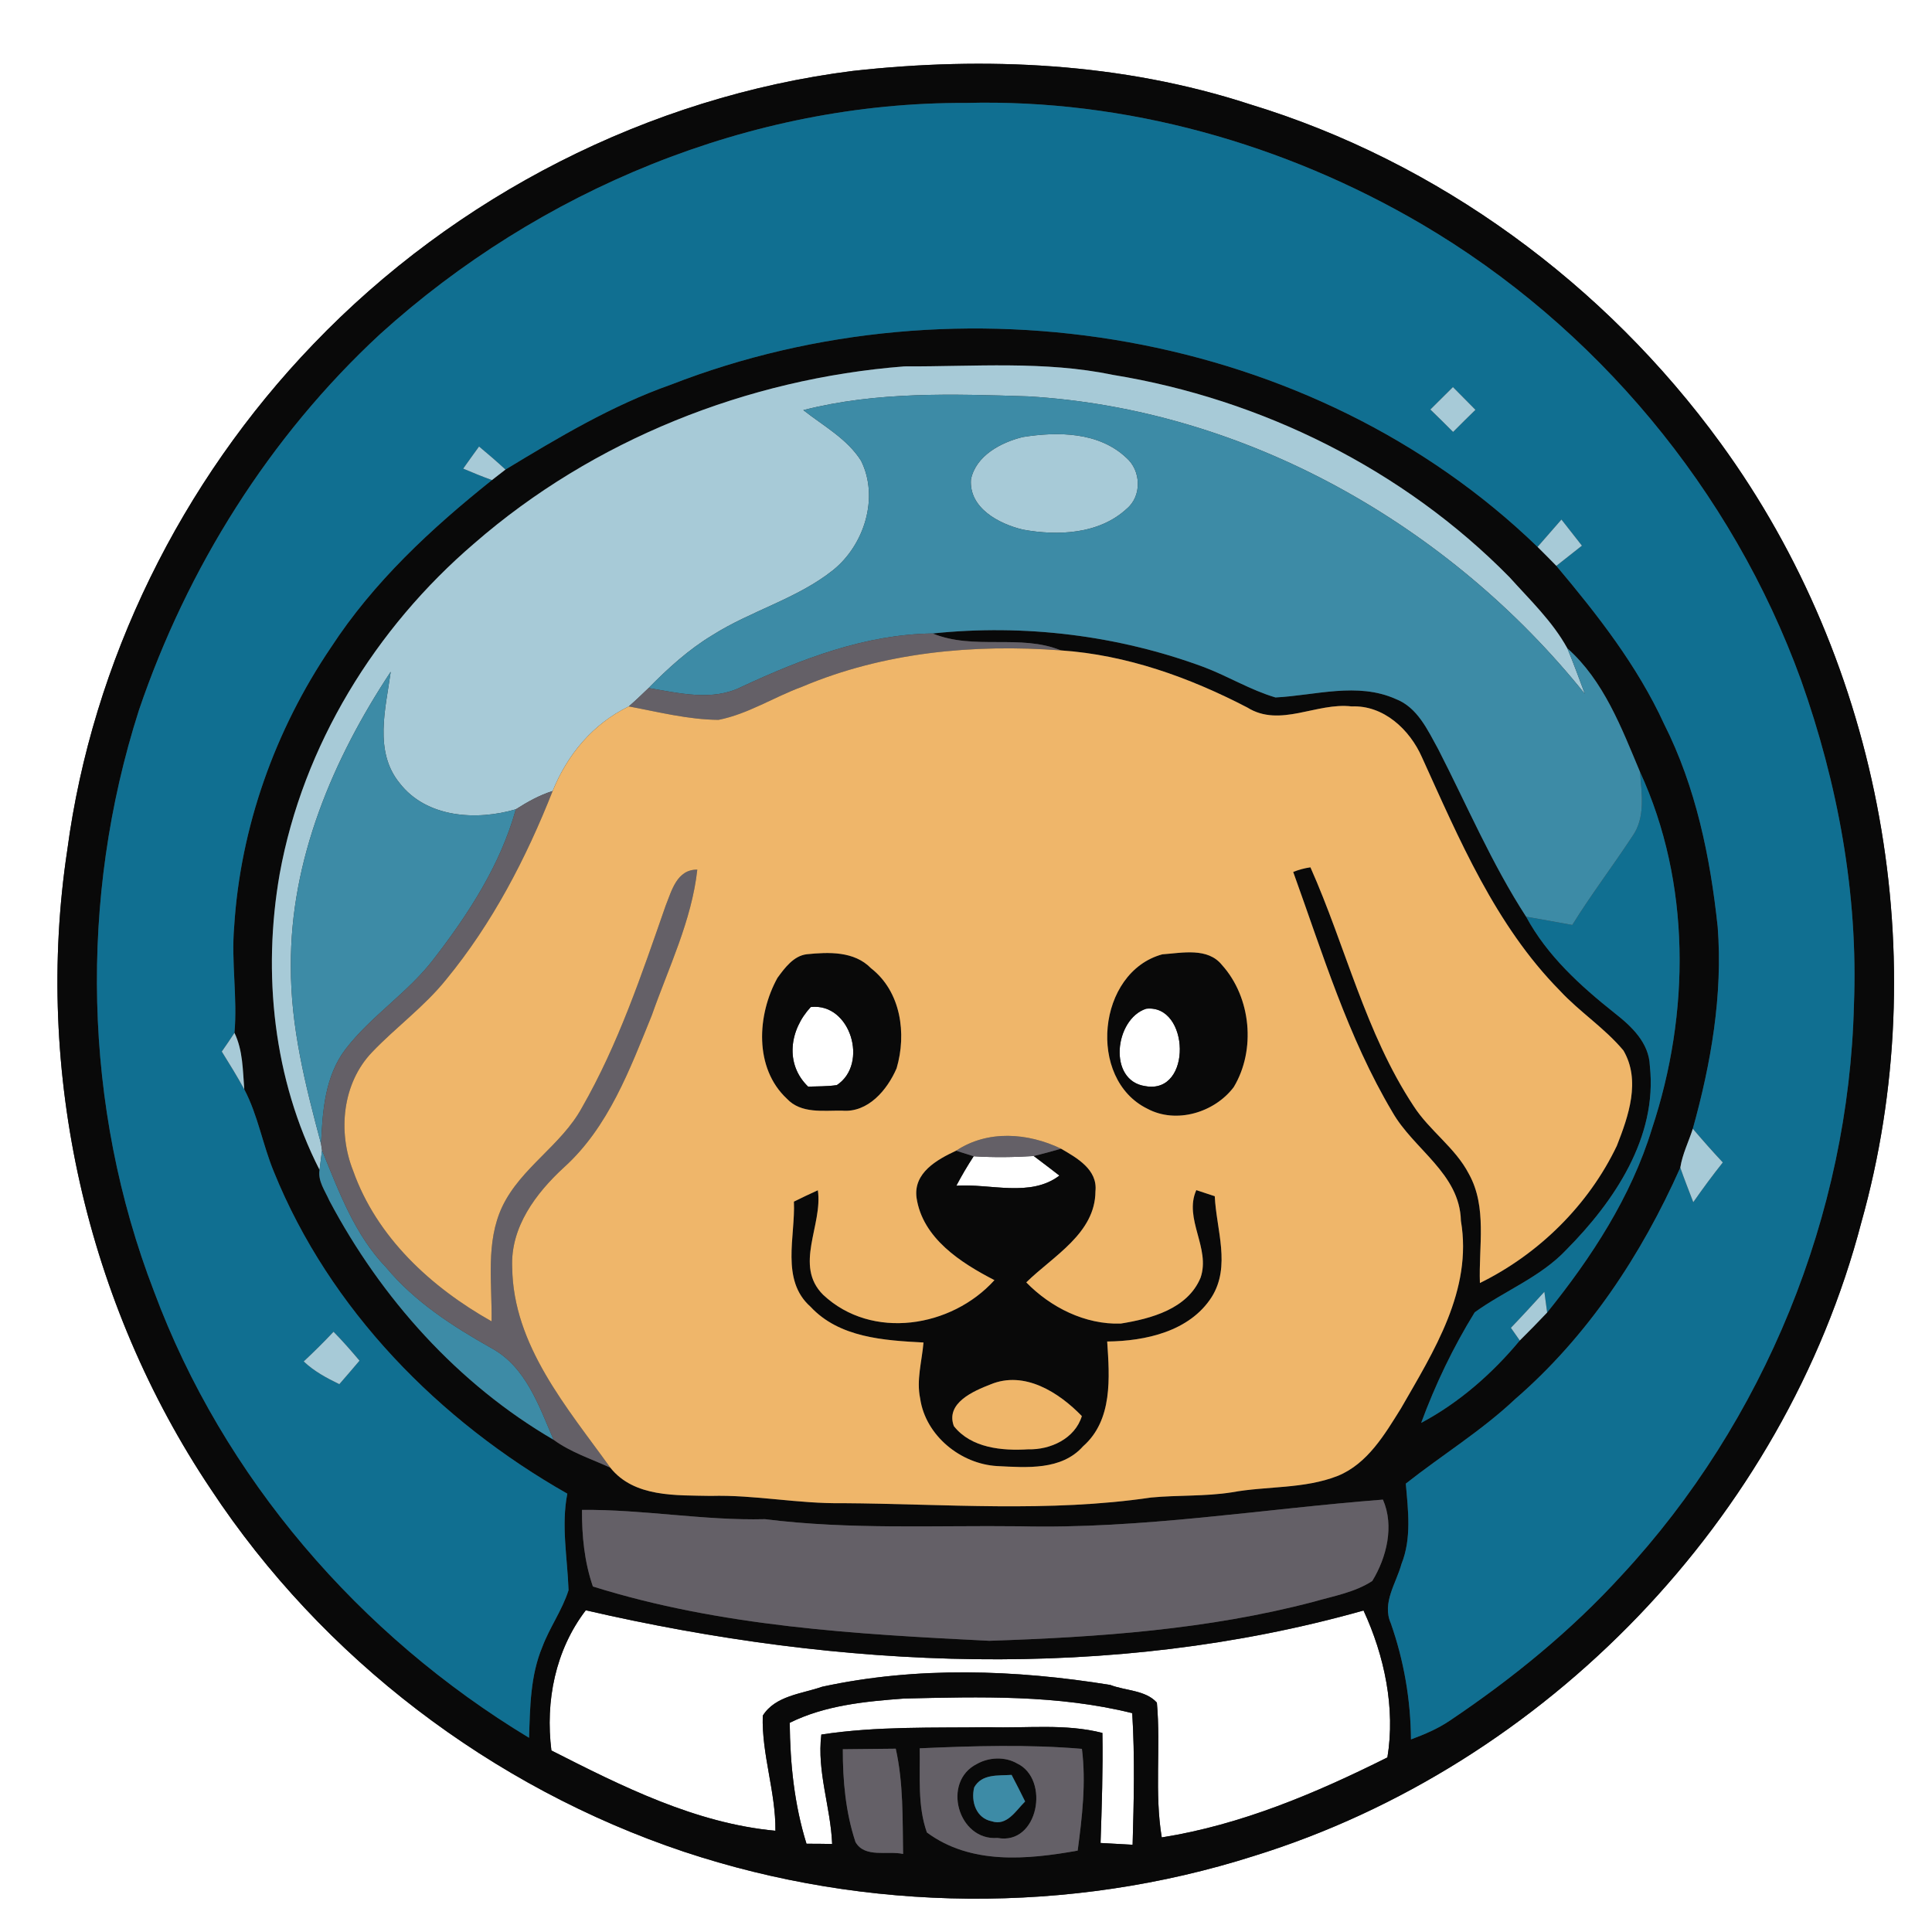 <?xml version="1.0" encoding="UTF-8" ?>
<!DOCTYPE svg PUBLIC "-//W3C//DTD SVG 1.1//EN" "http://www.w3.org/Graphics/SVG/1.1/DTD/svg11.dtd">
<svg width="250pt" height="250pt" viewBox="0 0 250 250" version="1.1" xmlns="http://www.w3.org/2000/svg">
<rect x="0" y="0" width="250" height="250" fill="#333333" stroke="none"/>
<g id="#ffffffff">
<path fill="#ffffff" opacity="1.00" d=" M 0.00 0.00 L 250.00 0.00 L 250.00 250.00 L 0.00 250.00 L 0.00 0.00 M 110.33 9.18 C 83.93 12.52 58.94 25.34 40.55 44.53 C 23.45 62.31 11.95 85.55 8.70 110.04 C 4.39 138.61 11.19 168.69 27.28 192.70 C 41.71 214.58 63.66 231.29 88.49 239.61 C 112.19 247.49 138.45 247.75 162.26 240.16 C 200.06 228.44 230.86 196.48 240.86 158.16 C 250.44 124.10 243.49 85.96 222.66 57.37 C 207.69 36.78 186.13 20.91 161.72 13.49 C 145.21 8.10 127.49 7.27 110.33 9.18 Z" />
<path fill="#ffffff" opacity="1.00" d=" M 148.31 130.53 C 153.95 129.89 154.32 141.63 148.23 140.55 C 143.29 139.87 144.24 131.84 148.31 130.53 Z" />
<path fill="#ffffff" opacity="1.00" d=" M 104.57 140.61 C 101.51 137.65 102.19 133.23 104.91 130.31 C 110.05 129.71 112.44 137.67 108.29 140.41 C 107.06 140.60 105.81 140.56 104.57 140.61 Z" />
<path fill="#ffffff" opacity="1.00" d=" M 123.75 153.43 C 124.44 152.12 125.19 150.85 125.99 149.62 C 128.58 149.79 131.18 149.75 133.77 149.59 C 134.88 150.42 135.99 151.27 137.09 152.12 C 133.34 154.98 128.13 153.13 123.75 153.43 Z" />
<path fill="#ffffff" opacity="1.00" d=" M 75.80 208.37 C 108.74 215.97 143.66 217.64 176.44 208.40 C 179.15 214.26 180.58 221.03 179.53 227.41 C 170.29 232.03 160.59 236.14 150.33 237.76 C 149.37 231.98 150.22 226.11 149.70 220.32 C 148.24 218.69 145.63 218.79 143.67 218.03 C 131.36 216.04 118.64 215.61 106.40 218.26 C 103.74 219.19 100.33 219.41 98.70 222.01 C 98.55 227.03 100.39 231.87 100.34 236.90 C 90.00 235.94 80.48 231.15 71.35 226.51 C 70.55 220.14 71.85 213.53 75.80 208.37 Z" />
<path fill="#ffffff" opacity="1.00" d=" M 102.19 222.93 C 106.77 220.66 111.97 220.16 117.00 219.79 C 126.86 219.56 136.85 219.28 146.51 221.68 C 146.86 227.35 146.72 233.03 146.56 238.71 C 145.17 238.64 143.79 238.55 142.41 238.48 C 142.57 233.73 142.73 228.99 142.65 224.24 C 137.86 223.01 132.88 223.65 128.00 223.50 C 120.75 223.60 113.46 223.35 106.28 224.45 C 105.69 229.26 107.49 233.85 107.68 238.61 C 106.57 238.59 105.47 238.58 104.36 238.58 C 102.78 233.50 102.24 228.23 102.19 222.93 Z" />
</g>
<g id="#090909ff">
<path fill="#090909" opacity="1.00" d=" M 110.33 9.18 C 127.49 7.27 145.21 8.10 161.72 13.49 C 186.13 20.91 207.69 36.78 222.66 57.37 C 243.49 85.96 250.44 124.10 240.86 158.16 C 230.86 196.48 200.06 228.44 162.26 240.16 C 138.45 247.75 112.19 247.49 88.49 239.61 C 63.66 231.29 41.71 214.58 27.28 192.70 C 11.19 168.69 4.39 138.61 8.70 110.04 C 11.95 85.55 23.45 62.31 40.55 44.53 C 58.94 25.34 83.93 12.52 110.33 9.18 M 49.20 43.22 C 34.88 56.47 24.23 73.48 17.97 91.92 C 10.18 116.25 10.72 143.23 19.93 167.11 C 28.88 191.20 46.53 211.63 68.46 224.87 C 68.59 220.92 68.62 216.84 70.17 213.13 C 71.12 210.59 72.75 208.36 73.57 205.77 C 73.43 201.61 72.60 197.44 73.41 193.28 C 56.82 183.86 42.66 169.46 35.44 151.63 C 33.99 148.13 33.38 144.32 31.61 140.96 C 31.41 138.49 31.44 135.93 30.34 133.65 C 30.74 129.09 29.91 124.50 30.30 119.93 C 31.10 107.05 35.59 94.46 42.81 83.80 C 48.33 75.32 55.80 68.39 63.66 62.12 C 64.10 61.78 64.98 61.10 65.41 60.76 C 72.28 56.60 79.21 52.45 86.83 49.77 C 124.14 35.24 169.88 42.64 198.96 70.77 C 199.78 71.58 200.59 72.40 201.39 73.22 C 206.71 79.55 211.86 86.12 215.33 93.68 C 219.45 101.84 221.31 110.91 222.27 119.95 C 222.94 128.76 221.41 137.60 219.05 146.06 C 218.51 147.74 217.70 149.34 217.43 151.09 C 212.41 162.38 205.44 172.93 196.04 181.06 C 191.69 185.16 186.58 188.29 181.91 191.98 C 182.21 195.44 182.68 199.06 181.35 202.38 C 180.67 204.88 178.80 207.41 179.97 210.05 C 181.67 214.89 182.54 219.95 182.58 225.08 C 184.33 224.43 186.06 223.70 187.62 222.64 C 195.69 217.22 203.28 211.04 209.84 203.85 C 228.32 183.94 239.24 157.16 239.90 130.01 C 240.46 115.71 237.82 101.42 233.04 87.97 C 224.14 63.43 206.47 42.22 183.96 29.00 C 166.22 18.60 145.62 12.78 125.01 13.32 C 97.13 13.19 69.77 24.60 49.20 43.22 M 61.34 70.34 C 48.56 81.29 39.21 96.45 36.19 113.09 C 33.94 125.95 35.38 139.68 41.35 151.38 C 41.11 152.82 42.07 154.10 42.62 155.36 C 49.30 167.97 59.26 179.11 71.64 186.31 C 73.85 187.93 76.51 188.78 78.98 189.92 C 82.07 193.79 87.51 193.47 91.97 193.57 C 97.66 193.41 103.28 194.60 108.98 194.51 C 122.29 194.60 135.71 195.73 148.94 193.78 C 152.41 193.45 155.91 193.65 159.37 193.11 C 163.94 192.27 168.74 192.70 173.13 190.97 C 176.98 189.38 179.18 185.61 181.28 182.25 C 185.53 174.85 190.57 166.93 189.04 157.97 C 188.90 151.84 182.92 148.74 180.17 143.89 C 174.42 134.22 171.14 123.35 167.34 112.83 C 168.06 112.54 168.80 112.34 169.57 112.23 C 174.13 122.47 176.68 133.67 182.92 143.12 C 184.98 146.32 188.31 148.50 190.07 151.90 C 192.47 156.21 191.32 161.32 191.50 166.02 C 199.11 162.28 205.56 155.94 209.22 148.26 C 210.73 144.42 212.34 139.81 210.07 135.93 C 207.64 133.02 204.39 130.94 201.83 128.17 C 193.50 119.72 188.83 108.61 184.00 97.99 C 182.42 94.40 179.04 91.23 174.90 91.41 C 170.37 90.86 165.64 94.20 161.40 91.55 C 153.89 87.65 145.78 84.74 137.28 84.16 C 132.02 82.01 126.04 84.17 120.68 81.97 C 132.53 80.73 144.64 82.19 155.81 86.33 C 158.94 87.52 161.83 89.30 165.05 90.25 C 170.19 89.99 175.64 88.23 180.61 90.45 C 183.43 91.54 184.74 94.47 186.11 96.95 C 189.83 104.20 193.02 111.75 197.48 118.62 C 200.20 123.67 204.50 127.57 208.94 131.10 C 211.13 132.81 213.39 134.94 213.49 137.93 C 214.50 147.14 208.89 155.46 202.69 161.71 C 199.35 165.26 194.71 167.01 190.83 169.81 C 188.05 174.31 185.73 179.15 183.90 184.12 C 188.82 181.50 193.11 177.73 196.66 173.46 C 197.86 172.27 199.04 171.07 200.20 169.84 C 205.94 162.71 211.08 154.86 213.77 146.03 C 218.71 131.15 218.83 114.24 212.21 99.87 C 209.83 94.20 207.52 88.06 202.81 83.89 C 200.89 80.40 197.96 77.62 195.32 74.68 C 181.62 60.75 163.26 51.65 144.02 48.51 C 135.14 46.66 126.02 47.45 117.02 47.41 C 96.71 48.99 76.75 56.91 61.34 70.34 M 132.00 197.50 C 120.99 197.37 109.94 197.96 98.99 196.58 C 91.06 196.78 83.22 195.30 75.31 195.38 C 75.29 198.74 75.62 202.10 76.72 205.29 C 93.28 210.48 110.78 211.46 128.00 212.32 C 142.10 211.85 156.31 210.87 170.01 207.26 C 172.57 206.52 175.30 206.06 177.57 204.58 C 179.43 201.54 180.44 197.45 178.95 194.05 C 163.31 195.26 147.73 197.88 132.00 197.50 M 75.80 208.37 C 71.85 213.53 70.55 220.14 71.35 226.51 C 80.48 231.15 90.00 235.94 100.34 236.90 C 100.39 231.87 98.55 227.03 98.70 222.01 C 100.33 219.41 103.74 219.19 106.40 218.26 C 118.64 215.61 131.36 216.04 143.67 218.03 C 145.63 218.79 148.24 218.69 149.70 220.32 C 150.22 226.11 149.37 231.98 150.33 237.76 C 160.59 236.14 170.29 232.03 179.53 227.41 C 180.58 221.03 179.15 214.26 176.44 208.40 C 143.66 217.64 108.74 215.97 75.80 208.37 M 102.19 222.93 C 102.24 228.23 102.78 233.50 104.36 238.58 C 105.47 238.58 106.57 238.59 107.68 238.61 C 107.49 233.85 105.69 229.26 106.28 224.45 C 113.46 223.35 120.75 223.60 128.00 223.50 C 132.88 223.65 137.86 223.01 142.65 224.24 C 142.73 228.99 142.57 233.73 142.41 238.48 C 143.79 238.55 145.17 238.64 146.56 238.71 C 146.72 233.03 146.86 227.35 146.51 221.68 C 136.85 219.28 126.86 219.56 117.00 219.79 C 111.97 220.16 106.77 220.66 102.19 222.93 M 109.06 226.35 C 109.05 230.40 109.42 234.50 110.70 238.36 C 111.91 240.47 114.86 239.45 116.86 239.90 C 116.78 235.35 116.91 230.75 115.91 226.28 C 113.62 226.30 111.34 226.32 109.06 226.35 M 119.01 226.23 C 119.08 229.85 118.71 233.66 119.94 237.12 C 125.62 241.32 132.90 240.64 139.45 239.47 C 140.03 235.11 140.55 230.70 140.00 226.30 C 133.02 225.71 126.01 225.92 119.01 226.23 Z" />
<path fill="#090909" opacity="1.00" d=" M 104.38 123.48 C 107.24 123.19 110.54 123.06 112.71 125.29 C 116.59 128.31 117.34 133.76 116.02 138.24 C 114.81 141.04 112.33 144.00 108.98 143.72 C 106.55 143.68 103.66 144.15 101.82 142.17 C 97.56 138.20 97.96 131.31 100.60 126.54 C 101.54 125.25 102.69 123.69 104.38 123.48 M 104.57 140.61 C 105.81 140.56 107.06 140.60 108.29 140.41 C 112.44 137.67 110.05 129.71 104.91 130.31 C 102.19 133.23 101.51 137.65 104.57 140.61 Z" />
<path fill="#090909" opacity="1.00" d=" M 150.40 123.49 C 152.98 123.31 156.29 122.56 158.14 124.89 C 161.89 129.06 162.54 135.87 159.64 140.68 C 157.16 143.96 152.21 145.47 148.47 143.47 C 140.62 139.62 141.98 125.78 150.40 123.49 M 148.31 130.53 C 144.24 131.84 143.29 139.87 148.23 140.55 C 154.32 141.63 153.95 129.89 148.31 130.53 Z" />
<path fill="#090909" opacity="1.00" d=" M 118.60 154.99 C 118.17 151.76 121.25 150.05 123.72 148.90 C 124.29 149.08 125.43 149.44 125.99 149.62 C 125.19 150.85 124.44 152.12 123.75 153.43 C 128.13 153.13 133.34 154.98 137.09 152.12 C 135.99 151.27 134.88 150.42 133.77 149.59 C 134.95 149.30 136.12 148.98 137.30 148.64 C 139.36 149.84 142.05 151.34 141.75 154.15 C 141.73 159.61 136.26 162.54 132.80 165.94 C 135.96 169.18 140.42 171.42 145.02 171.27 C 148.94 170.64 153.67 169.38 155.35 165.34 C 156.68 161.50 153.14 157.73 154.80 154.00 C 155.40 154.20 156.59 154.59 157.19 154.79 C 157.39 159.12 159.30 163.84 156.79 167.84 C 153.94 172.29 148.22 173.54 143.27 173.59 C 143.58 178.23 144.01 183.75 140.15 187.15 C 137.36 190.29 132.85 189.90 129.05 189.71 C 124.31 189.45 119.76 185.76 119.07 180.97 C 118.56 178.56 119.30 176.12 119.50 173.72 C 114.39 173.45 108.60 173.10 104.88 169.09 C 100.98 165.64 102.94 160.00 102.73 155.49 C 103.76 154.98 104.79 154.49 105.83 154.02 C 106.49 158.55 102.69 163.75 106.52 167.55 C 112.82 173.46 123.14 171.79 128.68 165.65 C 124.33 163.41 119.38 160.23 118.60 154.99 M 123.43 184.54 C 125.67 187.38 129.67 187.75 133.05 187.54 C 135.92 187.62 139.10 186.16 139.99 183.24 C 137.02 180.17 132.56 177.32 128.18 179.14 C 125.99 179.99 122.32 181.55 123.43 184.54 Z" />
<path fill="#090909" opacity="1.00" d=" M 126.42 228.25 C 127.96 227.38 130.05 227.28 131.61 228.19 C 135.90 230.21 134.38 238.81 129.08 237.83 C 123.98 238.23 121.81 230.56 126.42 228.25 M 126.06 231.29 C 125.61 233.09 126.30 235.27 128.32 235.67 C 130.30 236.34 131.47 234.27 132.65 233.11 C 132.08 231.95 131.50 230.81 130.90 229.67 C 129.18 229.79 127.05 229.50 126.06 231.29 Z" />
</g>
<g id="#106f91ff">
<path fill="#106f91" opacity="1.00" d=" M 49.20 43.22 C 69.77 24.60 97.13 13.19 125.01 13.32 C 145.62 12.78 166.22 18.60 183.96 29.00 C 206.47 42.22 224.14 63.43 233.04 87.97 C 237.82 101.42 240.46 115.71 239.90 130.01 C 239.24 157.16 228.32 183.94 209.84 203.85 C 203.28 211.04 195.69 217.22 187.62 222.64 C 186.06 223.70 184.33 224.43 182.58 225.08 C 182.54 219.95 181.67 214.89 179.97 210.05 C 178.80 207.41 180.67 204.88 181.35 202.38 C 182.68 199.06 182.21 195.44 181.91 191.98 C 186.58 188.29 191.69 185.16 196.04 181.06 C 205.44 172.93 212.41 162.38 217.43 151.09 C 217.95 152.59 218.54 154.07 219.11 155.56 C 220.33 153.81 221.60 152.09 222.93 150.42 C 221.60 149.00 220.31 147.54 219.05 146.06 C 221.41 137.60 222.94 128.76 222.27 119.95 C 221.31 110.91 219.45 101.84 215.33 93.68 C 211.86 86.12 206.71 79.55 201.39 73.22 C 202.49 72.35 203.59 71.48 204.70 70.61 C 203.82 69.48 202.94 68.35 202.05 67.23 C 201.02 68.41 199.99 69.59 198.96 70.77 C 169.88 42.64 124.14 35.24 86.83 49.77 C 79.21 52.45 72.28 56.60 65.41 60.76 C 64.30 59.74 63.15 58.74 61.99 57.78 C 61.30 58.73 60.61 59.68 59.94 60.64 C 61.17 61.16 62.40 61.67 63.66 62.12 C 55.80 68.39 48.33 75.32 42.81 83.80 C 35.59 94.46 31.10 107.05 30.30 119.93 C 29.91 124.50 30.74 129.09 30.34 133.65 C 29.81 134.47 29.26 135.27 28.70 136.07 C 29.70 137.68 30.70 139.29 31.61 140.96 C 33.38 144.32 33.99 148.13 35.44 151.63 C 42.66 169.46 56.82 183.86 73.41 193.28 C 72.60 197.44 73.43 201.61 73.57 205.77 C 72.75 208.36 71.12 210.59 70.17 213.13 C 68.62 216.84 68.59 220.92 68.46 224.87 C 46.53 211.63 28.88 191.20 19.93 167.11 C 10.72 143.23 10.18 116.25 17.97 91.92 C 24.23 73.48 34.88 56.47 49.20 43.22 M 185.09 52.99 C 186.08 53.95 187.06 54.91 188.03 55.89 C 188.98 54.93 189.95 53.98 190.92 53.03 C 189.94 52.05 188.97 51.07 188.01 50.09 C 187.04 51.06 186.07 52.03 185.09 52.99 M 43.16 172.33 C 41.92 173.65 40.63 174.93 39.30 176.17 C 40.64 177.44 42.27 178.32 43.91 179.11 C 44.79 178.10 45.66 177.09 46.52 176.07 C 45.44 174.79 44.34 173.53 43.16 172.33 Z" />
<path fill="#106f91" opacity="1.00" d=" M 212.21 99.87 C 218.83 114.24 218.71 131.15 213.77 146.03 C 211.08 154.86 205.94 162.71 200.20 169.84 C 200.11 169.17 199.93 167.83 199.84 167.16 C 198.41 168.73 196.98 170.29 195.51 171.82 C 195.80 172.23 196.37 173.05 196.66 173.46 C 193.11 177.73 188.82 181.50 183.90 184.12 C 185.73 179.15 188.05 174.31 190.83 169.81 C 194.71 167.01 199.35 165.26 202.69 161.71 C 208.89 155.46 214.50 147.14 213.49 137.93 C 213.39 134.94 211.13 132.81 208.94 131.10 C 204.50 127.57 200.20 123.67 197.48 118.62 C 199.47 118.97 201.46 119.32 203.45 119.69 C 205.88 115.77 208.68 112.09 211.21 108.24 C 212.96 105.80 212.43 102.66 212.21 99.87 Z" />
</g>
<g id="#a7cad7ff">
<path fill="#a7cad7" opacity="1.00" d=" M 61.34 70.34 C 76.75 56.91 96.71 48.99 117.02 47.41 C 126.02 47.45 135.14 46.66 144.02 48.51 C 163.26 51.65 181.62 60.75 195.32 74.68 C 197.96 77.62 200.89 80.40 202.81 83.89 C 203.62 85.83 204.34 87.81 205.08 89.79 C 187.58 67.97 161.16 52.94 133.03 51.29 C 123.32 50.98 113.44 50.64 103.95 53.07 C 106.54 55.11 109.62 56.77 111.42 59.62 C 113.79 64.39 111.83 70.54 107.79 73.78 C 103.12 77.50 97.19 79.02 92.19 82.19 C 89.11 84.04 86.44 86.48 83.93 89.03 C 83.09 89.84 82.25 90.64 81.37 91.41 C 76.73 93.66 73.43 97.62 71.51 102.36 C 69.80 102.89 68.25 103.77 66.75 104.72 C 61.66 106.22 55.18 105.84 51.70 101.32 C 48.36 97.22 49.91 91.66 50.56 86.92 C 43.10 98.19 37.54 111.29 37.64 125.01 C 37.59 132.86 39.54 140.51 41.55 148.04 L 41.67 148.84 C 41.59 149.48 41.43 150.74 41.35 151.38 C 35.38 139.68 33.94 125.95 36.19 113.09 C 39.21 96.45 48.56 81.29 61.34 70.34 Z" />
<path fill="#a7cad7" opacity="1.00" d=" M 185.09 52.99 C 186.07 52.03 187.04 51.06 188.01 50.09 C 188.97 51.07 189.94 52.05 190.92 53.03 C 189.95 53.98 188.98 54.93 188.03 55.89 C 187.06 54.91 186.08 53.95 185.09 52.99 Z" />
<path fill="#a7cad7" opacity="1.00" d=" M 132.36 56.55 C 136.89 55.83 142.19 55.88 145.74 59.23 C 147.66 60.89 147.79 64.18 145.79 65.84 C 142.21 69.14 136.89 69.36 132.35 68.53 C 129.27 67.79 125.37 65.75 125.64 62.04 C 126.28 58.95 129.53 57.24 132.36 56.55 Z" />
<path fill="#a7cad7" opacity="1.00" d=" M 59.94 60.64 C 60.61 59.68 61.30 58.73 61.99 57.78 C 63.15 58.74 64.30 59.74 65.41 60.76 C 64.98 61.10 64.10 61.78 63.66 62.12 C 62.40 61.67 61.17 61.16 59.94 60.64 Z" />
<path fill="#a7cad7" opacity="1.00" d=" M 198.96 70.77 C 199.99 69.59 201.02 68.41 202.05 67.23 C 202.94 68.35 203.82 69.48 204.70 70.61 C 203.59 71.48 202.49 72.35 201.39 73.22 C 200.59 72.40 199.78 71.58 198.96 70.77 Z" />
<path fill="#a7cad7" opacity="1.00" d=" M 28.70 136.07 C 29.26 135.27 29.81 134.47 30.34 133.65 C 31.44 135.93 31.41 138.49 31.61 140.96 C 30.70 139.29 29.70 137.68 28.70 136.07 Z" />
<path fill="#a7cad7" opacity="1.00" d=" M 217.43 151.09 C 217.70 149.34 218.51 147.74 219.05 146.06 C 220.31 147.54 221.60 149.00 222.93 150.42 C 221.60 152.09 220.33 153.81 219.11 155.56 C 218.54 154.07 217.95 152.59 217.43 151.09 Z" />
<path fill="#a7cad7" opacity="1.00" d=" M 195.51 171.82 C 196.98 170.29 198.41 168.73 199.84 167.16 C 199.93 167.83 200.11 169.17 200.20 169.84 C 199.04 171.07 197.86 172.27 196.66 173.46 C 196.37 173.05 195.80 172.23 195.51 171.82 Z" />
<path fill="#a7cad7" opacity="1.00" d=" M 43.16 172.33 C 44.34 173.53 45.44 174.79 46.52 176.07 C 45.66 177.09 44.79 178.10 43.91 179.11 C 42.27 178.32 40.64 177.44 39.30 176.17 C 40.63 174.93 41.92 173.65 43.16 172.33 Z" />
</g>
<g id="#3d8ba6ff">
<path fill="#3d8ba6" opacity="1.00" d=" M 103.95 53.07 C 113.44 50.64 123.32 50.98 133.03 51.29 C 161.16 52.94 187.58 67.97 205.08 89.79 C 204.34 87.81 203.62 85.83 202.81 83.89 C 207.52 88.06 209.83 94.20 212.21 99.87 C 212.43 102.66 212.96 105.80 211.21 108.24 C 208.68 112.09 205.88 115.77 203.45 119.69 C 201.46 119.32 199.47 118.97 197.48 118.62 C 193.02 111.75 189.83 104.20 186.11 96.95 C 184.74 94.47 183.43 91.54 180.61 90.45 C 175.64 88.23 170.19 89.99 165.05 90.25 C 161.83 89.30 158.94 87.52 155.81 86.33 C 144.64 82.19 132.53 80.73 120.68 81.97 C 111.99 82.08 103.75 85.25 95.97 88.87 C 92.18 90.78 87.89 89.69 83.93 89.03 C 86.44 86.48 89.11 84.04 92.19 82.19 C 97.19 79.02 103.12 77.50 107.79 73.78 C 111.83 70.54 113.79 64.39 111.42 59.62 C 109.62 56.77 106.54 55.11 103.95 53.07 M 132.36 56.55 C 129.53 57.24 126.28 58.95 125.64 62.04 C 125.37 65.75 129.27 67.79 132.35 68.53 C 136.89 69.36 142.21 69.14 145.79 65.84 C 147.79 64.18 147.66 60.89 145.74 59.23 C 142.19 55.88 136.89 55.83 132.36 56.55 Z" />
<path fill="#3d8ba6" opacity="1.00" d=" M 37.64 125.01 C 37.54 111.29 43.10 98.19 50.56 86.92 C 49.91 91.66 48.36 97.22 51.70 101.32 C 55.18 105.84 61.66 106.22 66.75 104.72 C 64.76 111.90 60.63 118.26 56.12 124.10 C 52.80 128.45 48.05 131.42 44.72 135.75 C 42.05 139.24 41.72 143.81 41.55 148.04 C 39.54 140.51 37.59 132.86 37.64 125.01 Z" />
<path fill="#3d8ba6" opacity="1.00" d=" M 41.67 148.84 C 43.85 154.18 45.89 159.78 49.97 164.01 C 53.68 168.47 58.59 171.63 63.60 174.45 C 68.06 176.88 69.74 181.93 71.64 186.31 C 59.26 179.11 49.30 167.97 42.62 155.36 C 42.07 154.10 41.11 152.82 41.35 151.38 C 41.43 150.74 41.59 149.48 41.67 148.84 Z" />
<path fill="#3d8ba6" opacity="1.00" d=" M 126.06 231.29 C 127.05 229.50 129.18 229.79 130.90 229.67 C 131.50 230.81 132.08 231.95 132.65 233.11 C 131.47 234.27 130.30 236.34 128.32 235.67 C 126.30 235.27 125.61 233.09 126.06 231.29 Z" />
</g>
<g id="#646067ff">
<path fill="#646067" opacity="1.00" d=" M 95.97 88.87 C 103.75 85.25 111.99 82.08 120.68 81.97 C 126.04 84.17 132.02 82.01 137.28 84.16 C 125.96 83.31 114.31 84.41 103.78 88.87 C 100.14 90.20 96.81 92.39 92.98 93.15 C 89.05 93.12 85.21 92.13 81.37 91.41 C 82.25 90.64 83.09 89.84 83.93 89.03 C 87.89 89.69 92.18 90.78 95.97 88.87 Z" />
<path fill="#646067" opacity="1.00" d=" M 66.75 104.72 C 68.25 103.77 69.80 102.89 71.51 102.36 C 68.08 111.06 63.70 119.49 57.73 126.75 C 54.91 130.26 51.23 132.92 48.14 136.16 C 44.30 140.17 43.69 146.45 45.69 151.48 C 48.74 160.11 55.80 166.59 63.61 170.98 C 63.69 166.03 62.81 160.76 65.00 156.12 C 67.42 151.08 72.64 148.21 75.30 143.33 C 80.01 135.12 83.03 126.10 86.13 117.21 C 86.92 115.24 87.59 112.50 90.23 112.53 C 89.50 119.15 86.52 125.18 84.34 131.39 C 81.49 138.39 78.74 145.84 73.00 151.04 C 69.35 154.39 66.04 158.79 66.28 164.00 C 66.39 174.08 73.40 182.16 78.98 189.92 C 76.51 188.78 73.85 187.93 71.64 186.31 C 69.74 181.93 68.06 176.88 63.60 174.45 C 58.59 171.63 53.68 168.47 49.97 164.01 C 45.89 159.78 43.85 154.18 41.67 148.84 L 41.55 148.04 C 41.72 143.81 42.05 139.24 44.72 135.75 C 48.05 131.42 52.80 128.45 56.12 124.10 C 60.63 118.26 64.76 111.90 66.75 104.72 Z" />
<path fill="#646067" opacity="1.00" d=" M 123.72 148.90 C 127.82 146.18 133.01 146.58 137.30 148.64 C 136.12 148.98 134.95 149.30 133.77 149.59 C 131.18 149.75 128.58 149.79 125.99 149.62 C 125.43 149.44 124.29 149.08 123.72 148.90 Z" />
<path fill="#646067" opacity="1.00" d=" M 132.00 197.50 C 147.73 197.88 163.31 195.26 178.95 194.05 C 180.44 197.45 179.43 201.54 177.57 204.58 C 175.30 206.06 172.57 206.52 170.01 207.26 C 156.31 210.87 142.10 211.85 128.00 212.32 C 110.78 211.46 93.28 210.48 76.72 205.29 C 75.62 202.10 75.29 198.74 75.31 195.38 C 83.22 195.30 91.06 196.78 98.99 196.58 C 109.94 197.96 120.99 197.37 132.00 197.50 Z" />
<path fill="#646067" opacity="1.00" d=" M 109.06 226.35 C 111.34 226.32 113.62 226.30 115.91 226.28 C 116.91 230.75 116.78 235.35 116.86 239.90 C 114.86 239.45 111.91 240.47 110.70 238.36 C 109.42 234.50 109.05 230.40 109.06 226.35 Z" />
<path fill="#646067" opacity="1.00" d=" M 119.01 226.23 C 126.01 225.92 133.02 225.71 140.00 226.30 C 140.55 230.70 140.03 235.11 139.45 239.47 C 132.90 240.64 125.62 241.32 119.94 237.12 C 118.71 233.66 119.08 229.85 119.01 226.23 M 126.42 228.25 C 121.81 230.56 123.98 238.23 129.08 237.83 C 134.38 238.81 135.90 230.21 131.61 228.19 C 130.05 227.28 127.96 227.38 126.42 228.25 Z" />
</g>
<g id="#efb66aff">
<path fill="#efb66a" opacity="1.00" d=" M 103.78 88.87 C 114.31 84.41 125.96 83.31 137.28 84.16 C 145.78 84.74 153.89 87.65 161.40 91.55 C 165.64 94.20 170.37 90.86 174.90 91.41 C 179.04 91.23 182.42 94.40 184.00 97.99 C 188.83 108.61 193.50 119.72 201.83 128.17 C 204.39 130.94 207.64 133.02 210.07 135.93 C 212.34 139.81 210.73 144.42 209.22 148.26 C 205.56 155.94 199.11 162.28 191.50 166.02 C 191.32 161.32 192.47 156.21 190.07 151.90 C 188.31 148.50 184.98 146.32 182.92 143.12 C 176.68 133.67 174.13 122.47 169.57 112.23 C 168.80 112.34 168.06 112.54 167.34 112.83 C 171.14 123.35 174.42 134.22 180.17 143.89 C 182.92 148.74 188.90 151.84 189.04 157.97 C 190.57 166.93 185.53 174.85 181.28 182.25 C 179.18 185.61 176.98 189.38 173.13 190.97 C 168.74 192.70 163.94 192.27 159.37 193.11 C 155.91 193.65 152.41 193.45 148.94 193.78 C 135.71 195.73 122.29 194.60 108.98 194.51 C 103.28 194.60 97.66 193.41 91.97 193.57 C 87.51 193.47 82.07 193.79 78.98 189.92 C 73.40 182.16 66.39 174.08 66.28 164.00 C 66.04 158.79 69.35 154.39 73.00 151.04 C 78.74 145.84 81.49 138.39 84.34 131.39 C 86.52 125.18 89.50 119.15 90.23 112.53 C 87.59 112.50 86.92 115.24 86.13 117.21 C 83.03 126.10 80.01 135.12 75.30 143.33 C 72.64 148.21 67.42 151.08 65.00 156.12 C 62.81 160.76 63.69 166.03 63.61 170.98 C 55.80 166.59 48.74 160.11 45.69 151.48 C 43.69 146.45 44.30 140.17 48.14 136.16 C 51.23 132.92 54.91 130.26 57.73 126.75 C 63.70 119.49 68.08 111.06 71.51 102.36 C 73.43 97.62 76.73 93.66 81.37 91.41 C 85.21 92.13 89.05 93.12 92.98 93.15 C 96.81 92.39 100.14 90.20 103.78 88.87 M 104.38 123.48 C 102.69 123.69 101.54 125.25 100.60 126.54 C 97.96 131.31 97.56 138.20 101.82 142.17 C 103.66 144.15 106.55 143.68 108.98 143.72 C 112.33 144.00 114.81 141.04 116.02 138.24 C 117.34 133.76 116.59 128.31 112.71 125.29 C 110.54 123.06 107.24 123.19 104.38 123.48 M 150.40 123.49 C 141.98 125.78 140.62 139.62 148.47 143.47 C 152.21 145.47 157.16 143.96 159.64 140.68 C 162.54 135.87 161.89 129.06 158.14 124.89 C 156.29 122.56 152.98 123.31 150.40 123.49 M 123.72 148.90 C 121.25 150.05 118.17 151.76 118.60 154.99 C 119.38 160.23 124.33 163.41 128.68 165.65 C 123.14 171.79 112.82 173.46 106.52 167.55 C 102.69 163.75 106.49 158.55 105.83 154.02 C 104.79 154.49 103.76 154.98 102.73 155.49 C 102.94 160.00 100.98 165.64 104.88 169.09 C 108.60 173.10 114.39 173.45 119.50 173.72 C 119.30 176.12 118.56 178.56 119.07 180.97 C 119.76 185.76 124.31 189.45 129.05 189.71 C 132.85 189.90 137.36 190.29 140.15 187.15 C 144.01 183.75 143.58 178.23 143.27 173.59 C 148.22 173.54 153.94 172.29 156.79 167.84 C 159.30 163.84 157.39 159.12 157.19 154.79 C 156.59 154.59 155.40 154.20 154.80 154.00 C 153.14 157.73 156.68 161.50 155.35 165.34 C 153.67 169.38 148.94 170.64 145.02 171.27 C 140.42 171.42 135.96 169.18 132.80 165.94 C 136.26 162.54 141.73 159.61 141.75 154.15 C 142.05 151.34 139.36 149.84 137.30 148.64 C 133.01 146.58 127.82 146.18 123.72 148.90 Z" />
<path fill="#efb66a" opacity="1.00" d=" M 123.43 184.54 C 122.32 181.55 125.99 179.99 128.18 179.14 C 132.56 177.32 137.02 180.17 139.99 183.24 C 139.10 186.16 135.92 187.62 133.05 187.54 C 129.67 187.75 125.67 187.38 123.43 184.54 Z" />
</g>
</svg>

